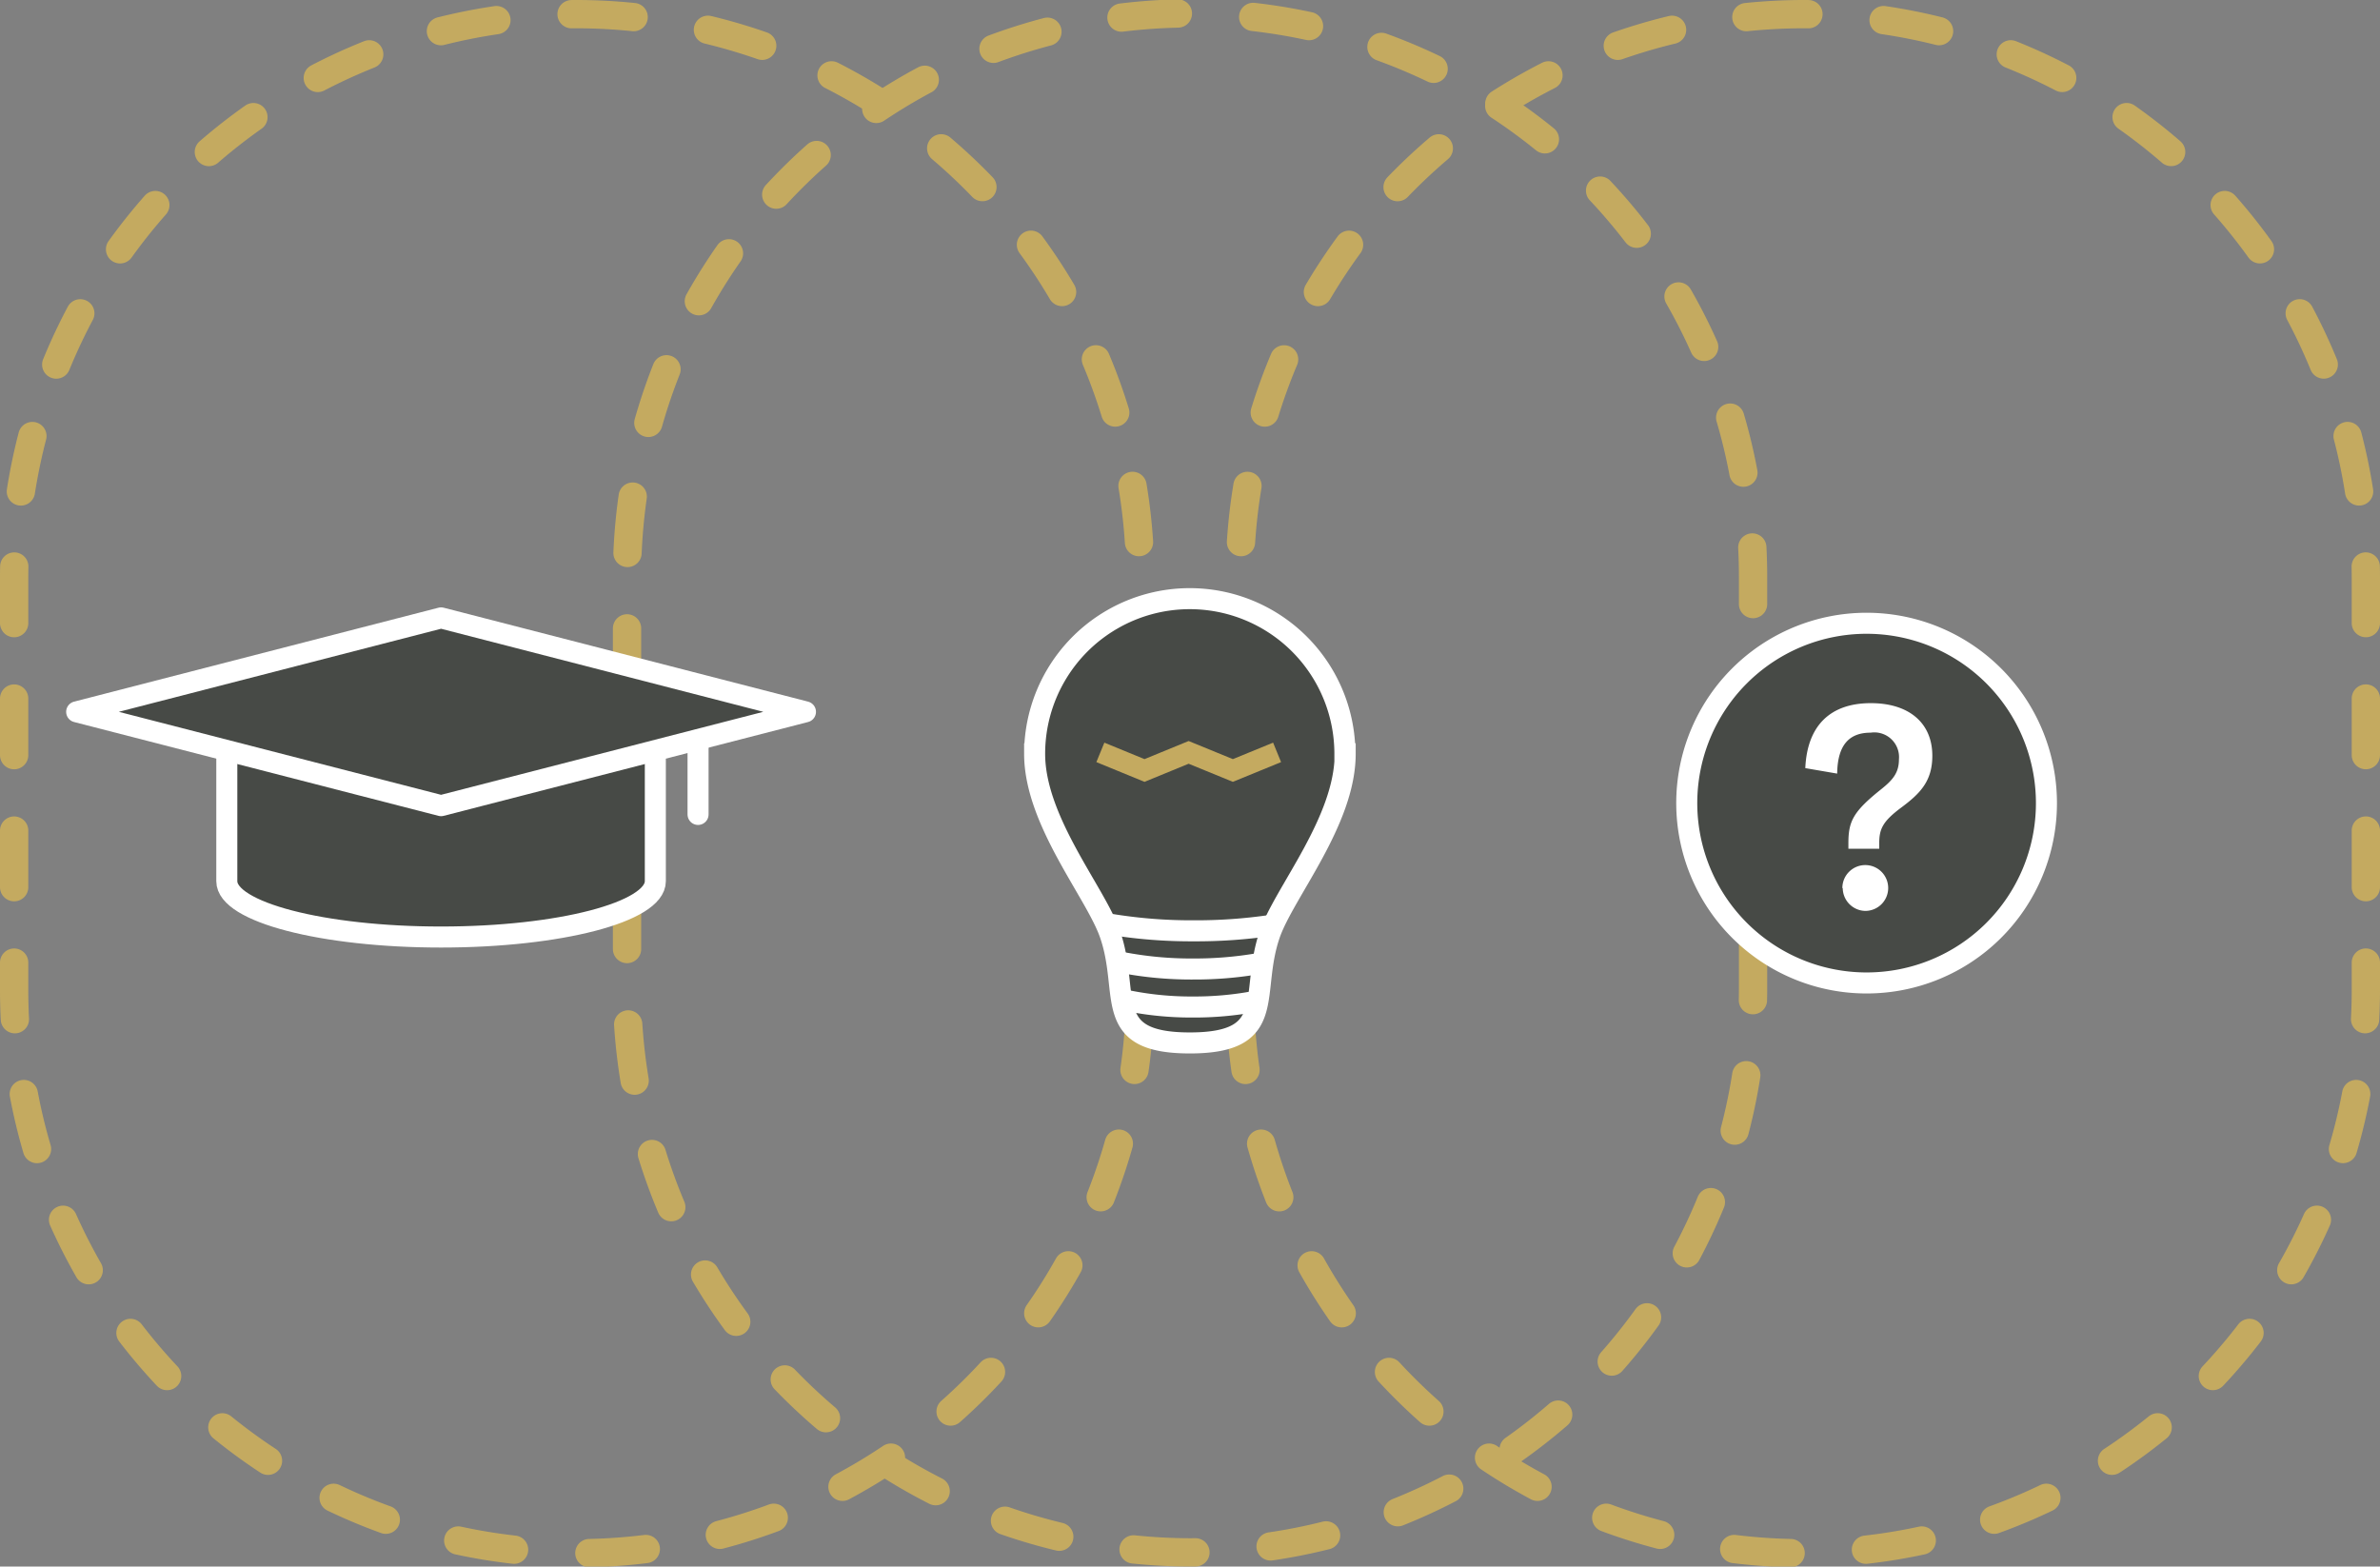 <svg xmlns="http://www.w3.org/2000/svg" viewBox="0 0 252.37 166.11"><rect x="0" y="0" width="252.37" height="166.11" fill="#808080" stroke="none"/><path d="M191.17,1.5h0a59.84,59.84,0,0,0-59.7,59.62V105a59.7,59.7,0,0,0,119.4,0V61.12A59.83,59.83,0,0,0,191.17,1.5Z" style="fill:none;stroke:#c4aa60;stroke-linecap:round;stroke-width:3px;stroke-dasharray:6,8"/><path d="M61.2,1.5h0a59.83,59.83,0,0,1,59.7,59.62V105A59.7,59.7,0,0,1,1.5,105V61.12A59.84,59.84,0,0,1,61.2,1.5Z" style="fill:none;stroke:#c4aa60;stroke-linecap:round;stroke-width:3px;stroke-dasharray:6,8"/><path d="M126.19,164.61h0A59.83,59.83,0,0,1,66.49,105V61.12a59.7,59.7,0,0,1,119.4,0V105A59.84,59.84,0,0,1,126.19,164.61Z" style="fill:none;stroke:#c4aa60;stroke-linecap:round;stroke-width:3px;stroke-dasharray:6,8"/><path d="M142.64,79.93c0,7.16-6.47,14.71-8,19.14-2.19,6.34,1,11.52-8.47,11.52s-6.27-5.17-8.46-11.52c-1.52-4.42-8-12-8-19.14a16.45,16.45,0,0,1,32.9,0" style="fill:#474a46;fill-rule:evenodd"/><path d="M142.64,79.93c0,7.16-6.47,14.71-8,19.14-2.19,6.34,1,11.52-8.47,11.52s-6.27-5.17-8.46-11.52c-1.52-4.42-8-12-8-19.14a16.45,16.45,0,0,1,32.9,0Z" style="fill:none;stroke:#fff;stroke-width:2.23px"/><path d="M117.7,98a53,53,0,0,0,8.9.7,54.46,54.46,0,0,0,8.07-.56h0" style="fill:none;stroke:#fff;stroke-width:2.23px"/><path d="M118.94,102.05a38.89,38.89,0,0,0,7.6.7,39.72,39.72,0,0,0,6.89-.57h0" style="fill:none;stroke:#fff;stroke-width:2.23px"/><path d="M119.42,106.08a34,34,0,0,0,7.09.7,34.73,34.73,0,0,0,6.44-.57h0" style="fill:none;stroke:#fff;stroke-width:2.23px"/><polyline points="116.68 79.78 121.36 81.7 126.04 79.78 130.73 81.7 135.42 79.78" style="fill:none;stroke:#c4aa60;stroke-width:2.23px"/><line x1="74.02" y1="78.82" x2="74.02" y2="86.36" style="fill:none"/><line x1="74.02" y1="78.82" x2="74.02" y2="86.36" style="fill:none;stroke:#fff;stroke-linecap:round;stroke-width:2.23px"/><path d="M69.49,79.44v14c0,3.27-10.17,5.92-22.72,5.92s-22.72-2.65-22.72-5.92v-14" style="fill:#474a46;fill-rule:evenodd"/><path d="M69.49,79.44v14c0,3.27-10.17,5.92-22.72,5.92s-22.72-2.65-22.72-5.92v-14" style="fill:none;stroke:#fff;stroke-linecap:round;stroke-width:2.23px"/><polygon points="46.77 85.43 8.13 75.48 46.77 65.52 85.41 75.48 46.77 85.43" style="fill:#474a46;fill-rule:evenodd"/><polygon points="46.77 85.43 8.13 75.48 46.77 65.52 85.41 75.48 46.77 85.43" style="fill:none;stroke:#fff;stroke-linecap:round;stroke-linejoin:round;stroke-width:2.23px"/><path d="M217.19,85.23a19.07,19.07,0,1,0-19.07,19,19.06,19.06,0,0,0,19.07-19" style="fill:#474a46;fill-rule:evenodd"/><path d="M217,85.23a19.07,19.07,0,1,0-19.07,19A19.06,19.06,0,0,0,217,85.23Z" style="fill:none;stroke:#fff;stroke-width:2.23px"/><g style="isolation:isolate"><g style="isolation:isolate"><path d="M196,90v-.58c0-2.33.49-3.35,3.5-5.75,1.25-1,1.86-1.76,1.86-3.16a2.62,2.62,0,0,0-3-2.82c-2.26,0-3.51,1.28-3.55,4.34l-3.38-.58c.2-4.52,2.66-6.89,6.95-6.89,4,0,6.52,2.06,6.52,5.58,0,2.69-1.29,4-3.28,5.48s-2.35,2.29-2.35,3.8V90Zm-.64,4.17a2.43,2.43,0,1,1,2.43,2.42A2.44,2.44,0,0,1,195.4,94.17Z" style="fill:#fff"/></g></g></svg>